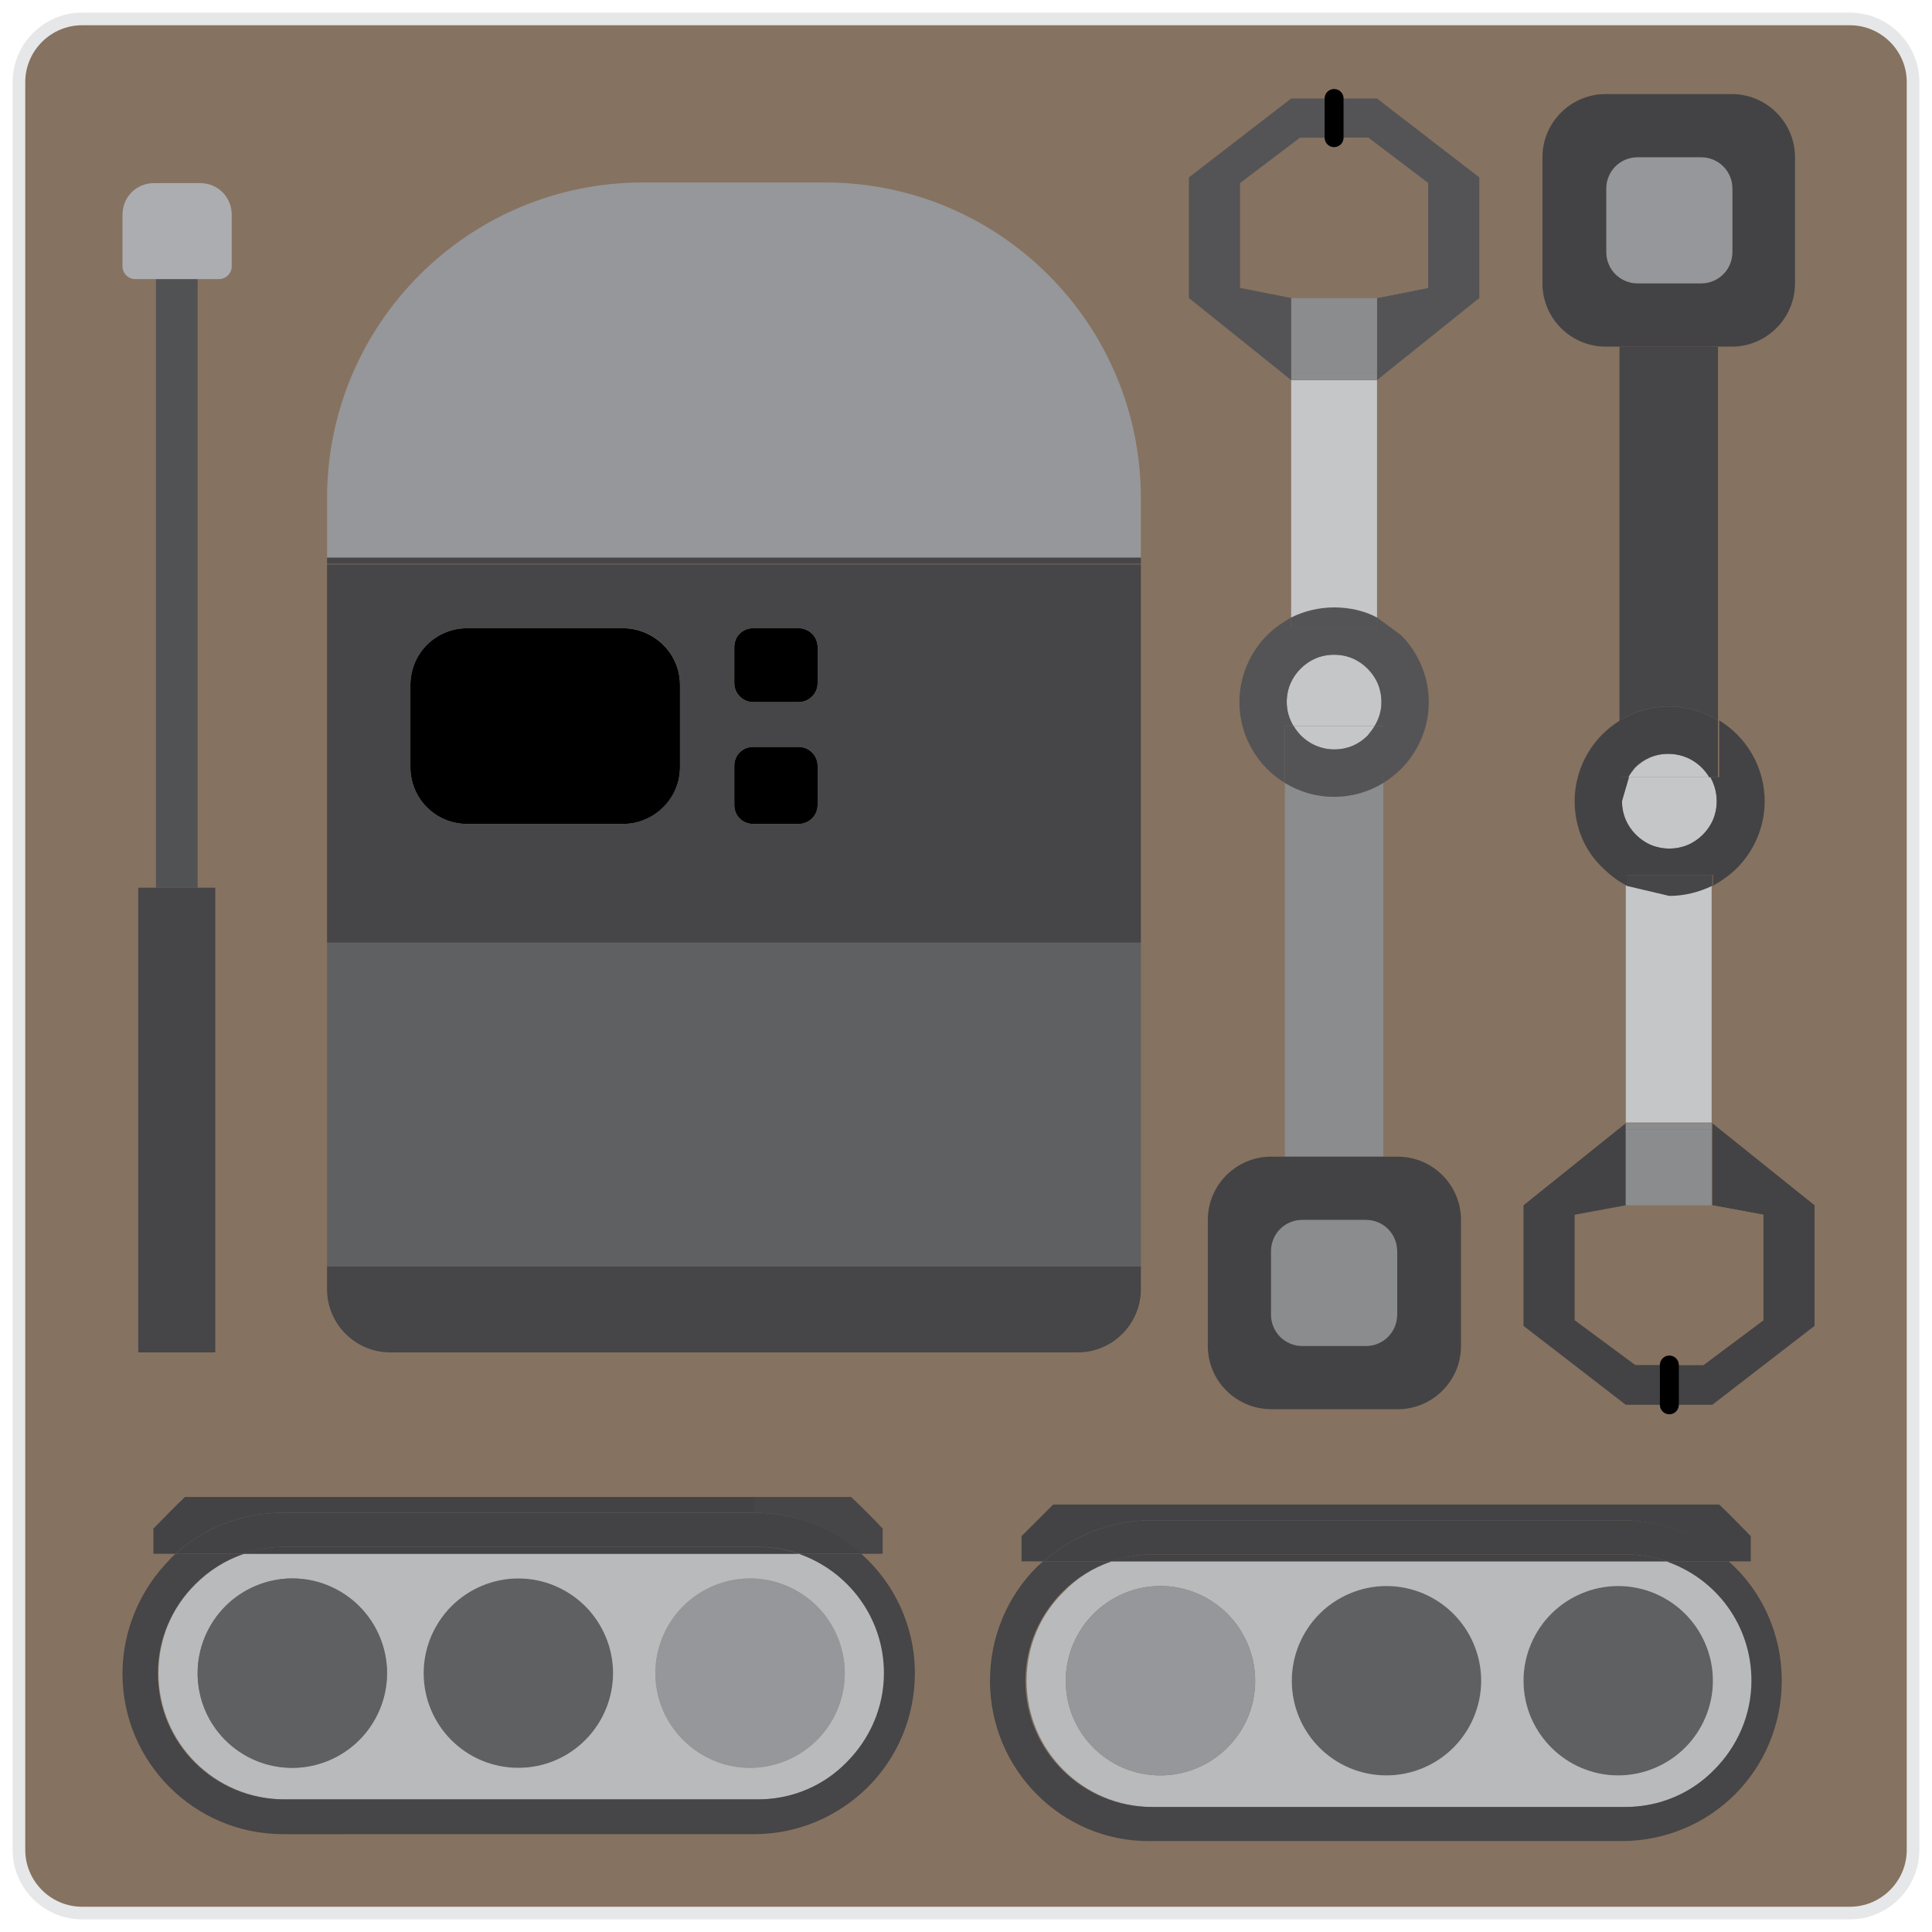 <?xml version="1.0" encoding="utf-8"?>
<!-- Generator: Adobe Illustrator 18.0.0, SVG Export Plug-In . SVG Version: 6.00 Build 0)  -->
<!DOCTYPE svg PUBLIC "-//W3C//DTD SVG 1.1//EN" "http://www.w3.org/Graphics/SVG/1.1/DTD/svg11.dtd">
<svg version="1.1" id="Layer_1" xmlns="http://www.w3.org/2000/svg" xmlns:xlink="http://www.w3.org/1999/xlink" x="0px" y="0px"
	 viewBox="0 0 306 306" enable-background="new 0 0 306 306" xml:space="preserve">
<path fill="#867260" stroke="#E6E7E8" stroke-width="2" stroke-miterlimit="10" d="M293,303H13c-5.5,0-10-4.5-10-10V13
	C3,7.5,7.5,3,13,3h280c5.5,0,10,4.5,10,10v280C303,298.5,298.5,303,293,303z"/>
<g id="XMLID_1_">
	<g>
		<path fill="#434345" d="M273.9,247.3c-4.5-4-10.5-6.5-17-6.5v-2.5h15.4c2,1.9,3,3,5,5v4H273.9z"/>
		<path fill="#C4C6C8" d="M256.9,126.9c0,0,0-0.1,1.1-3.8h12.9c0.7,1.1,1,2.4,1,3.8c0,2.1-0.8,3.9-2.2,5.3c-1.4,1.4-3.2,2.2-5.3,2.2
			c-2.1,0-3.9-0.8-5.3-2.2C257.7,130.8,256.9,128.9,256.9,126.9z"/>
		<path fill="#C4C6C8" d="M270.8,123.1h-12.9c0.3-0.5,0.7-1,1.1-1.5c1.4-1.4,3.2-2.2,5.3-2.2C267.1,119.4,269.5,120.9,270.8,123.1z"
			/>
		<path fill="#5F6062" d="M241.3,266.2c0-4.1,1.7-7.9,4.4-10.6c2.7-2.7,6.5-4.4,10.6-4.4c4.1,0,7.9,1.7,10.6,4.4
			c2.7,2.7,4.4,6.5,4.4,10.6c0,4.1-1.7,7.9-4.4,10.6c-2.7,2.7-6.5,4.4-10.6,4.4C248.1,281.2,241.3,274.5,241.3,266.2z"/>
		<polygon fill="#434345" points="271.2,177.9 287.4,190.9 287.4,210 271.2,222.5 264.4,222.5 264.4,216.2 269.8,216.2 279.3,209.1 
			279.3,192.4 271.2,190.9 271.2,178.9 		"/>
		<polygon fill="#867260" points="249.4,192.4 257.5,190.9 271.2,190.9 279.3,192.4 279.3,209.1 269.8,216.2 264.4,216.2 259,216.2 
			249.4,209.1 		"/>
		<path fill="#434345" d="M176.1,247.3h-10.8c4.5-4,10.5-6.5,17-6.5H257c6.5,0,12.5,2.5,17,6.5H264c-2-0.7-4.2-1.1-6.5-1.1h-75
			C180.3,246.2,178.1,246.6,176.1,247.3z"/>
		<path fill="#434345" d="M249.4,126.9c0-4.1,1.7-7.9,4.4-10.6c0.8-0.8,1.8-1.6,2.8-2.2v9h1.4c-1.1,3.7-1.1,3.8-1.1,3.8
			c0,2.1,0.8,3.9,2.2,5.3c1.4,1.4,3.2,2.2,5.3,2.2c2.1,0,3.9-0.8,5.3-2.2c1.4-1.4,2.2-3.2,2.2-5.3c0-1.4-0.4-2.7-1-3.8h1.4v-9
			c4.3,2.6,7.2,7.4,7.2,12.8c0,4.1-1.7,7.9-4.4,10.6c-1.1,1.1-2.4,2-3.8,2.8v-1.7h-13.6v1.7c-1.4-0.7-2.7-1.7-3.8-2.8
			C251,134.8,249.4,131,249.4,126.9z"/>
		<polygon fill="#434345" points="249.4,192.4 249.4,209.1 259,216.2 264.4,216.2 264.4,222.5 257.5,222.5 241.3,210 241.3,190.9 
			257.5,177.9 257.5,178.9 257.5,190.9 		"/>
		<rect x="257.5" y="178.9" fill="#8A8C8E" width="13.6" height="12"/>
		<rect x="257.5" y="177.9" fill="#8A8C8E" width="13.6" height="1"/>
		<path fill="#C4C6C8" d="M257.5,140.2l6.8,1.6c2.5,0,4.8-0.6,6.8-1.6v37.6h-13.6V140.2z"/>
		<path fill="#464547" d="M264.4,141.9l-6.8-1.6v-1.7h13.6v1.7C269.1,141.3,266.8,141.9,264.4,141.9z"/>
		<path fill="#434345" d="M257.9,123.1h-1.4v-9c2.3-1.4,5-2.2,7.8-2.2c2.9,0,5.5,0.8,7.8,2.2v9h-1.4c-1.3-2.2-3.7-3.7-6.5-3.7
			c-2.1,0-3.9,0.8-5.3,2.2C258.6,122,258.2,122.5,257.9,123.1z"/>
		<path fill="#464547" d="M256.5,54.9h15.6v59.2c-2.3-1.4-4.9-2.2-7.8-2.2c-2.9,0-5.5,0.8-7.8,2.2V54.9z"/>
		<path fill="#95979A" d="M254.4,39.9v-10c0-2.8,2.2-5,5-5h10c2.8,0,5,2.2,5,5v10c0,2.8-2.2,5-5,5h-10
			C256.6,44.9,254.4,42.6,254.4,39.9z"/>
		<path fill="#434345" d="M254.4,29.9v10c0,2.8,2.2,5,5,5h10c2.8,0,5-2.2,5-5v-10c0-2.8-2.2-5-5-5h-10
			C256.6,24.9,254.4,27.1,254.4,29.9z M256.5,54.9h-2.2c-5.5,0-10-4.5-10-10v-20c0-5.5,4.5-10,10-10h20c5.5,0,10,4.5,10,10v20
			c0,5.5-4.5,10-10,10h-2.2H256.5z"/>
		<path fill="#5F6062" d="M204.6,266.2c0-4.1,1.7-7.9,4.4-10.6c2.7-2.7,6.5-4.4,10.6-4.4c4.1,0,7.9,1.7,10.6,4.4
			c2.7,2.7,4.4,6.5,4.4,10.6c0,4.1-1.7,7.9-4.4,10.6c-2.7,2.7-6.5,4.4-10.6,4.4C211.3,281.2,204.6,274.5,204.6,266.2z"/>
		<polygon fill="#545456" points="218.1,60.2 218.1,59.2 218.1,47.2 226.2,45.6 226.2,29 216.7,21.8 211.3,21.8 211.3,15.6 
			218.1,15.6 234.3,28.1 234.3,47.2 		"/>
		<path fill="#C4C6C8" d="M203.8,111.2c0-2.1,0.8-3.9,2.2-5.3s3.2-2.2,5.3-2.2c2.1,0,3.9,0.8,5.3,2.2c1.4,1.4,2.2,3.2,2.2,5.3
			c0,1.4-0.4,2.7-1.1,3.8h-12.9C204.2,113.9,203.8,112.6,203.8,111.2z"/>
		<path fill="#C4C6C8" d="M204.9,115h12.9c-0.3,0.5-0.7,1-1.1,1.5c-1.4,1.4-3.2,2.2-5.3,2.2C208.6,118.7,206.1,117.2,204.9,115z"/>
		<path fill="#545456" d="M218.1,99.5h-13.6v-1.7c2-1.1,4.4-1.6,6.8-1.6s4.8,0.6,6.8,1.6V99.5z"/>
		<path fill="#C4C6C8" d="M204.5,60.2h13.6v37.6c-2-1.1-4.4-1.6-6.8-1.6s-4.8,0.6-6.8,1.6V60.2z"/>
		<rect x="204.5" y="59.1" fill="#8A8C8E" width="13.6" height="1"/>
		<rect x="204.5" y="47.2" fill="#8A8C8E" width="13.6" height="11.9"/>
		<path fill="#8A8C8E" d="M203.5,183.2V124c2.3,1.4,4.9,2.2,7.8,2.2c2.9,0,5.6-0.8,7.8-2.2v59.2H203.5z"/>
		<path fill="#545456" d="M206,105.9c-1.4,1.4-2.2,3.2-2.2,5.3c0,1.4,0.4,2.7,1.1,3.8h-1.4v9c-4.3-2.6-7.2-7.4-7.2-12.8
			c0-4.1,1.7-7.9,4.4-10.6c1.1-1.1,2.4-2,3.8-2.8v1.7h13.6v-1.7l3.8,2.8c2.7,2.7,4.4,6.5,4.4,10.6s-1.7,7.9-4.4,10.6
			c-0.8,0.8-1.8,1.6-2.8,2.2v-9h-1.4c0.7-1.1,1.1-2.4,1.1-3.8c0-2.1-0.8-3.9-2.2-5.3c-1.4-1.4-3.2-2.2-5.3-2.2
			C209.2,103.7,207.4,104.5,206,105.9z"/>
		<path fill="#545456" d="M203.5,124v-9h1.4c1.3,2.2,3.7,3.7,6.4,3.7c2.1,0,3.9-0.8,5.3-2.2c0.4-0.5,0.8-1,1.1-1.5h1.4v9
			c-2.3,1.4-5,2.2-7.8,2.2C208.4,126.2,205.8,125.4,203.5,124z"/>
		<path fill="#8A8C8E" d="M201.3,208.2v-10c0-2.8,2.2-5,5-5h10c2.8,0,5,2.2,5,5v10c0,2.8-2.2,5-5,5h-10
			C203.5,213.2,201.3,210.9,201.3,208.2z"/>
		<path fill="#B8BABC" d="M256.3,281.2c4.1,0,7.9-1.7,10.6-4.4c2.7-2.7,4.4-6.5,4.4-10.6c0-4.1-1.7-7.9-4.4-10.6
			c-2.7-2.7-6.5-4.4-10.6-4.4c-4.1,0-7.9,1.7-10.6,4.4c-2.7,2.7-4.4,6.5-4.4,10.6C241.3,274.5,248.1,281.2,256.3,281.2z
			 M219.6,281.2c4.1,0,7.9-1.7,10.6-4.4c2.7-2.7,4.4-6.5,4.4-10.6c0-4.1-1.7-7.9-4.4-10.6c-2.7-2.7-6.5-4.4-10.6-4.4
			c-4.1,0-7.9,1.7-10.6,4.4c-2.7,2.7-4.4,6.5-4.4,10.6C204.6,274.5,211.3,281.2,219.6,281.2z M176.1,247.3h88
			c7.9,2.7,13.5,10.1,13.5,18.9c0,5.5-2.2,10.5-5.9,14.1c-3.6,3.6-8.6,5.9-14.1,5.9h-75c-11,0-20-8.9-20-20c0-5.5,2.2-10.5,5.9-14.1
			C170.5,250,173.1,248.3,176.1,247.3z M198.8,266.2c0-4.1-1.7-7.9-4.4-10.6c-2.7-2.7-6.5-4.4-10.6-4.4c-4.1,0-7.9,1.7-10.6,4.4
			c-2.7,2.7-4.4,6.5-4.4,10.6c0,8.3,6.7,15,15,15c4.1,0,7.9-1.7,10.6-4.4C197.1,274.1,198.8,270.4,198.8,266.2z"/>
		<polygon fill="#867260" points="218.1,47.2 204.5,47.2 196.4,45.6 196.4,29 205.9,21.8 211.3,21.8 216.7,21.8 226.2,29 
			226.2,45.6 		"/>
		<path fill="#95979A" d="M168.8,266.2c0-4.1,1.7-7.9,4.4-10.6c2.7-2.7,6.5-4.4,10.6-4.4c4.1,0,7.9,1.7,10.6,4.4
			c2.7,2.7,4.4,6.5,4.4,10.6c0,4.1-1.7,7.9-4.4,10.6c-2.7,2.7-6.5,4.4-10.6,4.4C175.5,281.2,168.8,274.5,168.8,266.2z"/>
		<path fill="#434345" d="M191.3,213.2v-20c0-5.5,4.5-10,10-10h2.2h15.7h2.2c5.5,0,10,4.5,10,10v20c0,5.5-4.5,10-10,10h-20
			C195.8,223.2,191.3,218.7,191.3,213.2z M201.3,198.2v10c0,2.8,2.2,5,5,5h10c2.8,0,5-2.2,5-5v-10c0-2.8-2.2-5-5-5h-10
			C203.5,193.2,201.3,195.4,201.3,198.2z"/>
		<polygon fill="#545456" points="204.5,47.2 204.5,59.2 204.5,60.2 188.3,47.2 188.3,28.1 204.5,15.6 211.3,15.6 211.3,21.8 
			205.9,21.8 196.4,29 196.4,45.6 		"/>
		<path fill="#434345" d="M264,247.3h-88c2-0.7,4.2-1.1,6.5-1.1h75C259.8,246.2,262,246.6,264,247.3z"/>
		<path fill="#464547" d="M51.8,200.5h128.9v3.7c0,5.5-4.5,10-10,10H61.8c-5.5,0-10-4.5-10-10V200.5z"/>
		<path fill="#464547" d="M156.8,266.2c0-7,2.8-13.4,7.4-18c0.3-0.3,0.7-0.6,1-0.9h10.8c-2.9,1-5.5,2.6-7.7,4.8
			c-3.6,3.6-5.9,8.6-5.9,14.1c0,11.1,9,20,20,20h75c5.5,0,10.5-2.2,14.1-5.9c3.6-3.6,5.9-8.6,5.9-14.1c0-8.8-5.6-16.2-13.5-18.9h9.9
			c5.2,4.6,8.4,11.4,8.4,18.9c0,7-2.8,13.4-7.4,18s-11,7.4-18,7.4h-74.7C168.2,291.7,156.8,280.3,156.8,266.2z"/>
		<path fill="#434345" d="M166.8,238.3H257v2.5h-74.7c-6.5,0-12.5,2.5-17,6.5h-3.5v-4C163.7,241.4,164.8,240.3,166.8,238.3z"/>
		<path fill="#464547" d="M139.8,242.1v4h-3.4c-4.5-4.1-10.4-6.5-17-6.5v-2.5h15.4C136.8,239,137.9,240.1,139.8,242.1z"/>
		<path fill="#95979A" d="M103.8,265c0-4.1,1.7-7.9,4.4-10.6c2.7-2.7,6.5-4.4,10.6-4.4c4.1,0,7.9,1.7,10.6,4.4
			c2.7,2.7,4.4,6.5,4.4,10.6c0,4.1-1.7,7.9-4.4,10.6c-2.7,2.7-6.5,4.4-10.6,4.4C110.6,280,103.8,273.3,103.8,265z"/>
		<path fill="#434345" d="M38.6,246.1H27.8c4.5-4.1,10.5-6.5,17-6.5h74.7c6.5,0,12.5,2.4,17,6.5h-9.9c-2-0.7-4.2-1.1-6.5-1.1h-75
			C42.8,245,40.6,245.4,38.6,246.1z"/>
		<path d="M116.3,121.3c0-1.7,1.3-3,3-3h7.2c1.6,0,3,1.3,3,3v6.2c0,1.7-1.4,3-3,3h-7.2c-1.7,0-3-1.3-3-3V121.3z"/>
		<path d="M116.3,108.2v-5.7c0-1.7,1.3-3,3-3h7.2c1.6,0,3,1.3,3,3v5.7c0,1.7-1.4,3-3,3h-7.2C117.6,111.2,116.3,109.8,116.3,108.2z"
			/>
		<path fill="#5F6062" d="M92.7,254.4c2.7,2.7,4.4,6.5,4.4,10.6c0,4.1-1.7,7.9-4.4,10.6c-2.7,2.7-6.5,4.4-10.6,4.4
			c-8.3,0-15-6.7-15-15c0-4.1,1.7-7.9,4.4-10.6c2.7-2.7,6.5-4.4,10.6-4.4C86.3,250,90,251.7,92.7,254.4z"/>
		<path d="M107.7,108.5v13c0,5-4,9-9,9H74c-5,0-9-4-9-9v-13c0-5,4-9,9-9h24.6C103.6,99.5,107.7,103.5,107.7,108.5z"/>
		<path fill="#B8BABC" d="M97.1,265c0-4.1-1.7-7.9-4.4-10.6c-2.7-2.7-6.5-4.4-10.6-4.4c-4.1,0-7.9,1.7-10.6,4.4
			c-2.7,2.7-4.4,6.5-4.4,10.6c0,8.3,6.7,15,15,15c4.2,0,7.9-1.7,10.6-4.4C95.4,272.9,97.1,269.1,97.1,265z M118.8,280
			c4.1,0,7.9-1.7,10.6-4.4c2.7-2.7,4.4-6.5,4.4-10.6c0-4.1-1.7-7.9-4.4-10.6c-2.7-2.7-6.5-4.4-10.6-4.4c-4.1,0-7.9,1.7-10.6,4.4
			c-2.7,2.7-4.4,6.5-4.4,10.6C103.8,273.3,110.6,280,118.8,280z M61.3,265c0-4.1-1.7-7.9-4.4-10.6c-2.7-2.7-6.5-4.4-10.6-4.4
			c-4.1,0-7.9,1.7-10.6,4.4c-2.7,2.7-4.4,6.5-4.4,10.6c0,8.3,6.7,15,15,15c4.1,0,7.9-1.7,10.6-4.4C59.6,272.9,61.3,269.1,61.3,265z
			 M25.1,265c0-5.5,2.2-10.5,5.9-14.1c2.1-2.1,4.7-3.8,7.7-4.8h88c7.9,2.7,13.5,10.1,13.5,18.9c0,5.5-2.2,10.5-5.9,14.1
			c-3.6,3.6-8.6,5.9-14.1,5.9h-75C34,285,25.1,276,25.1,265z"/>
		<path fill="#5F6062" d="M31.3,265c0-4.1,1.7-7.9,4.4-10.6c2.7-2.7,6.5-4.4,10.6-4.4c4.1,0,7.9,1.7,10.6,4.4
			c2.7,2.7,4.4,6.5,4.4,10.6c0,4.1-1.7,7.9-4.4,10.6c-2.7,2.7-6.5,4.4-10.6,4.4C38,280,31.3,273.3,31.3,265z"/>
		<rect x="51.8" y="149.3" fill="#5F6062" width="128.9" height="51.3"/>
		<path fill="#464547" d="M107.7,121.5v-13c0-5-4-9-9-9H74c-5,0-9,4-9,9v13c0,5,4,9,9,9h24.6C103.6,130.5,107.7,126.4,107.7,121.5z
			 M116.3,102.5v5.7c0,1.7,1.3,3,3,3h7.2c1.6,0,3-1.3,3-3v-5.7c0-1.7-1.4-3-3-3h-7.2C117.6,99.5,116.3,100.8,116.3,102.5z
			 M116.3,121.3v6.2c0,1.7,1.3,3,3,3h7.2c1.6,0,3-1.3,3-3v-6.2c0-1.7-1.4-3-3-3h-7.2C117.6,118.3,116.3,119.6,116.3,121.3z
			 M51.8,149.3V89.4h128.9v59.9H51.8z"/>
		<rect x="51.8" y="88.3" fill="#464547" width="128.9" height="1"/>
		<path fill="#95979A" d="M51.8,88.3v-9.4c0-27.6,22.4-50,50-50h28.9c27.6,0,50,22.4,50,50v9.4H51.8z"/>
		<path fill="#434345" d="M126.5,246.1h-88c2-0.7,4.2-1.1,6.5-1.1h75C122.3,245,124.5,245.4,126.5,246.1z"/>
		<path fill="#464547" d="M27.8,246.1h10.8c-2.9,1-5.5,2.6-7.7,4.8c-3.6,3.6-5.9,8.6-5.9,14.1c0,11.1,8.9,20,20,20h75
			c5.5,0,10.5-2.2,14.1-5.9c3.6-3.6,5.9-8.6,5.9-14.1c0-8.8-5.7-16.2-13.5-18.9h9.9c5.2,4.6,8.5,11.4,8.5,18.9c0,7-2.8,13.4-7.4,18
			c-4.6,4.6-11,7.5-18,7.5H44.8c-14,0-25.4-11.4-25.4-25.4c0-7,2.9-13.4,7.4-18C27.1,246.7,27.5,246.4,27.8,246.1z"/>
		<path fill="#434345" d="M44.8,239.6c-6.5,0-12.5,2.4-17,6.5h-3.5v-4c2-2,3-3.1,5-5h90.2v2.5H44.8z"/>
		<rect x="24.7" y="44.2" fill="#515254" width="6.6" height="96.4"/>
		<polygon fill="#464547" points="21.9,214.2 21.9,140.6 24.7,140.6 31.3,140.6 34.1,140.6 34.1,214.2 		"/>
		<path fill="#ABADB0" d="M31.3,44.2h-6.6h-3.3c-1.1,0-2-0.9-2-2V34c0-2.8,2.2-5,5-5h7.3c2.8,0,5,2.2,5,5v8.2c0,1.1-0.9,2-2,2H31.3z
			"/>
	</g>
	<g>
		
			<line fill="none" stroke="#000000" stroke-width="3" stroke-linecap="round" stroke-linejoin="round" x1="211.3" y1="15.6" x2="211.3" y2="21.8"/>
		
			<line fill="none" stroke="#000000" stroke-width="3" stroke-linecap="round" stroke-linejoin="round" x1="264.4" y1="216.2" x2="264.4" y2="222.5"/>
	</g>
</g>
</svg>

